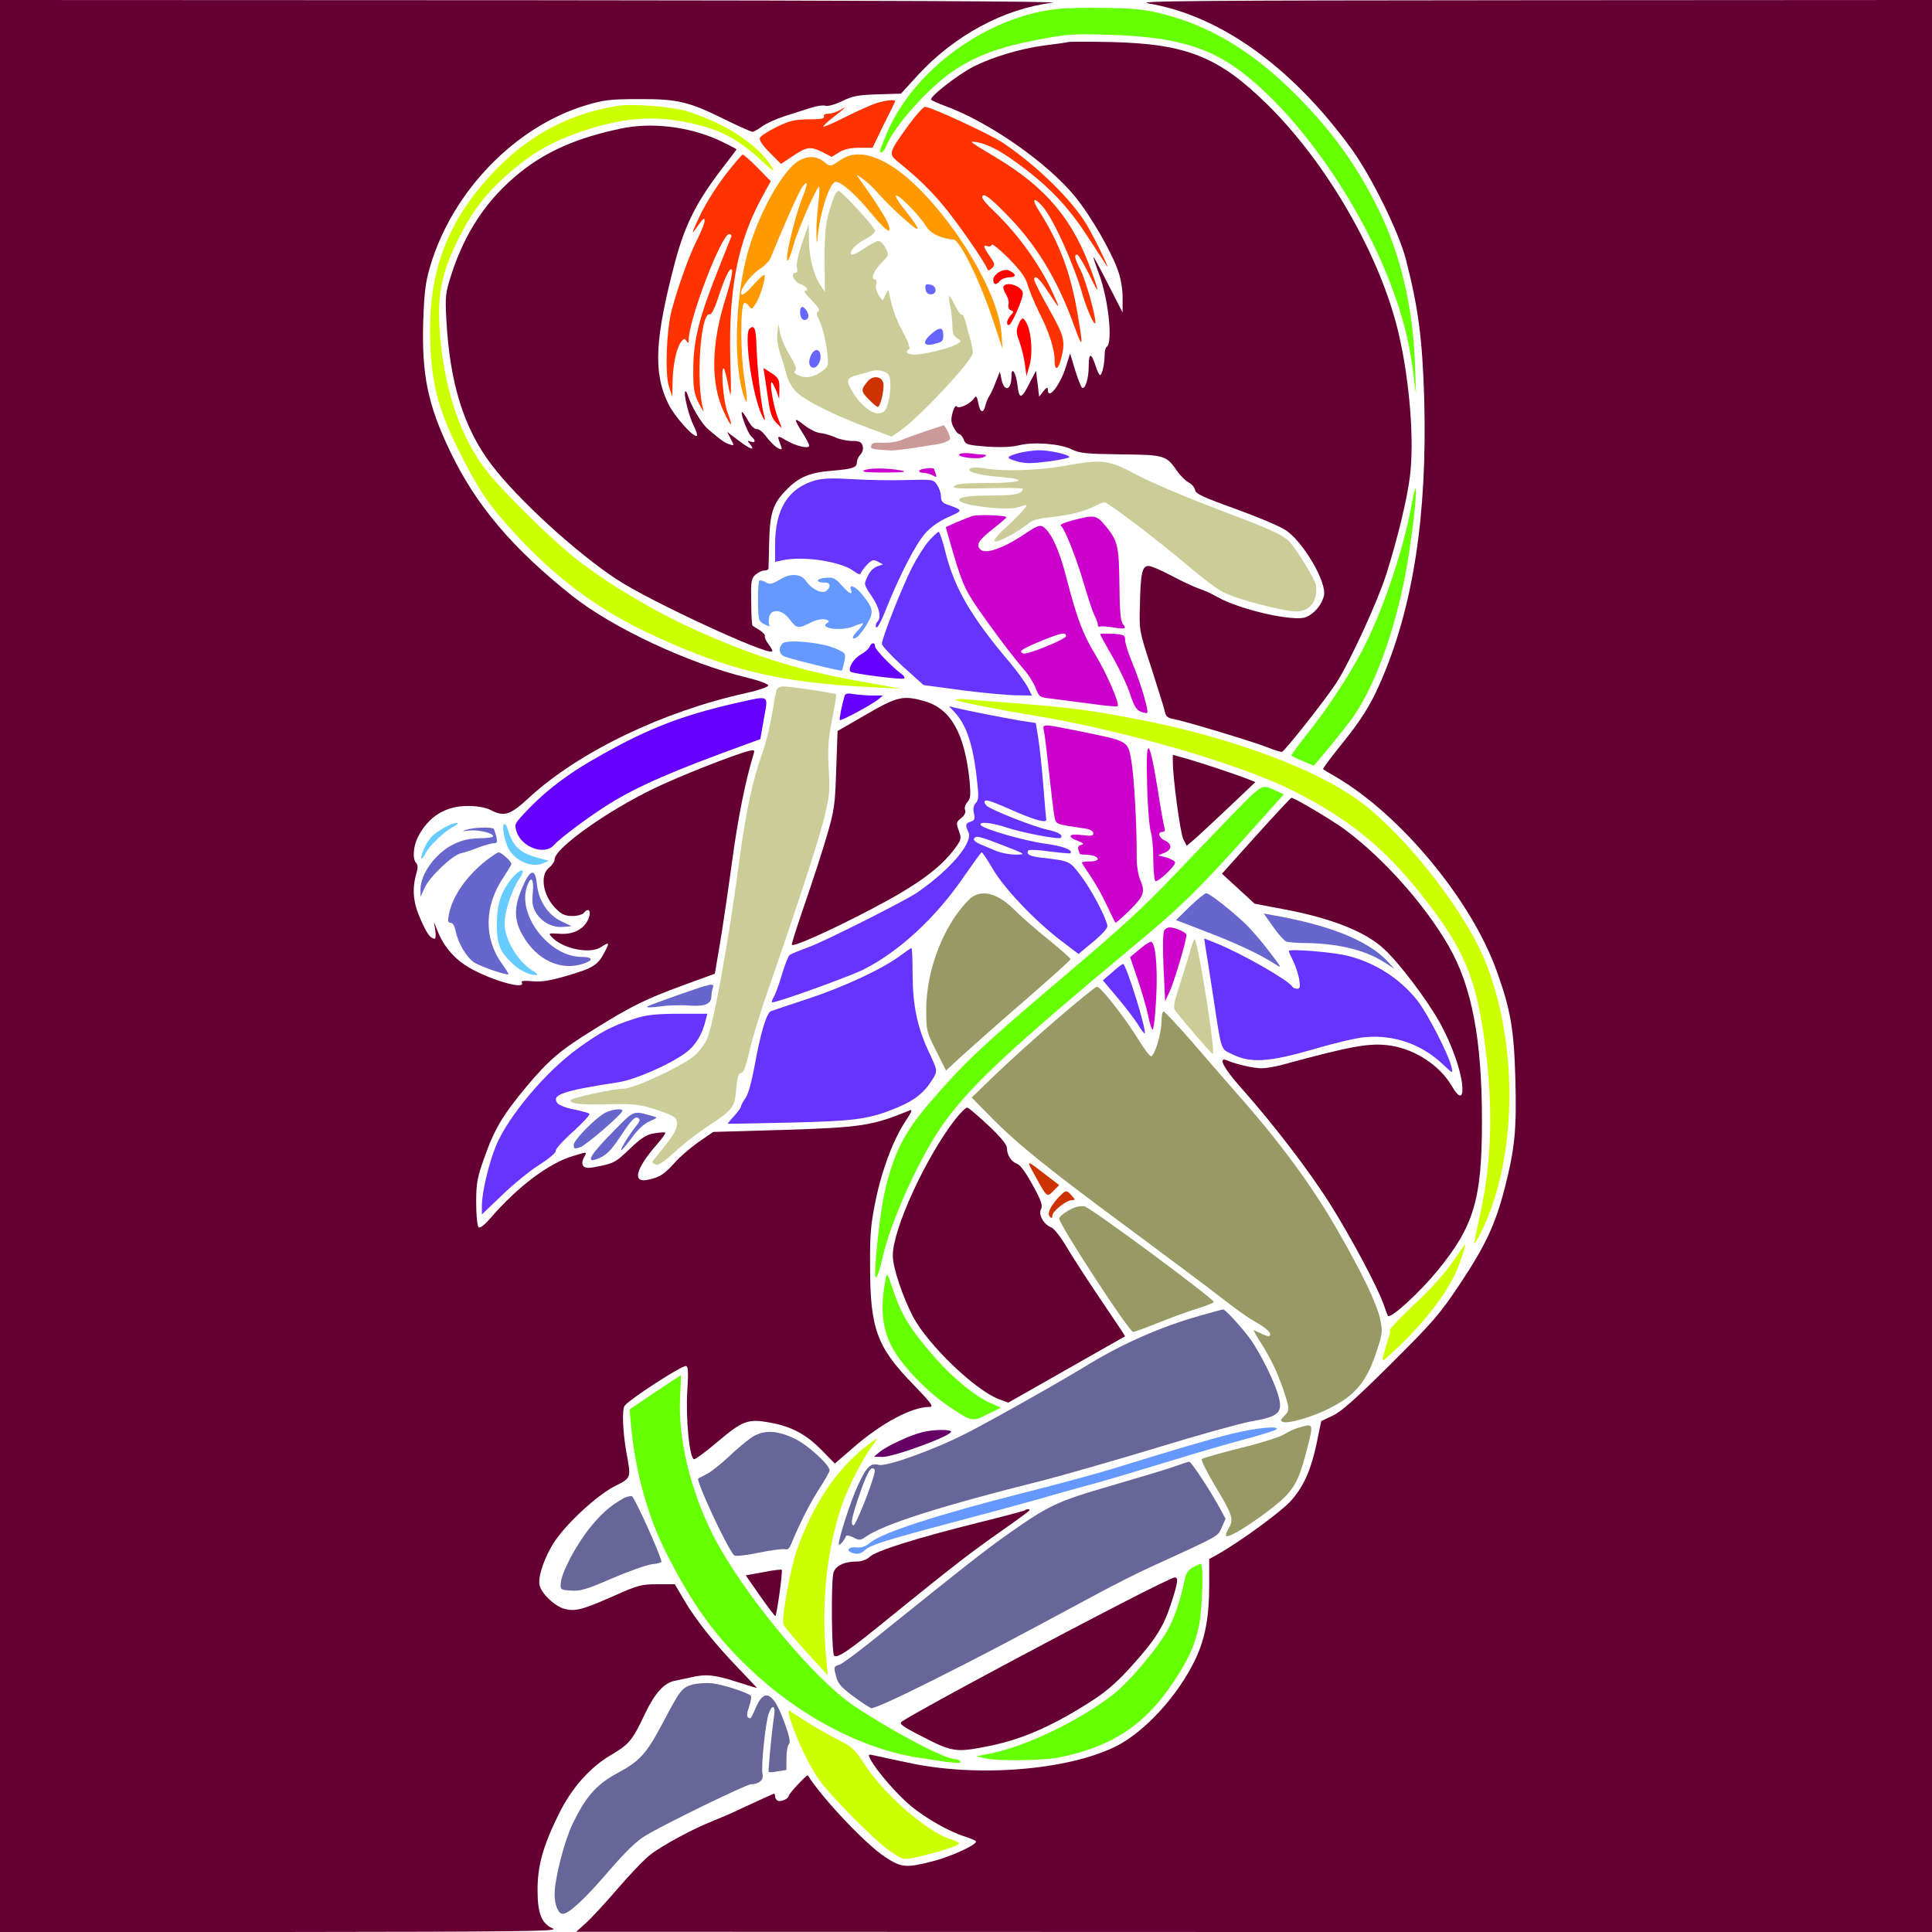<?xml version="1.0" encoding="UTF-8" standalone="no"?>
<svg
   xmlns:dc="http://purl.org/dc/elements/1.1/"
   xmlns:cc="http://creativecommons.org/ns#"
   xmlns:rdf="http://www.w3.org/1999/02/22-rdf-syntax-ns#"
   xmlns:svg="http://www.w3.org/2000/svg"
   xmlns="http://www.w3.org/2000/svg"
   xmlns:sodipodi="http://sodipodi.sourceforge.net/DTD/sodipodi-0.dtd"
   xmlns:inkscape="http://www.inkscape.org/namespaces/inkscape"
   version="1.0"
   width="850pt"
   height="850pt"
   viewBox="0 0 850 850"
   preserveAspectRatio="xMidYMid meet"
   id="svg196"
   sodipodi:docname="24.svg"
   inkscape:version="0.92.2 5c3e80d, 2017-08-06">
  <defs
     id="defs200" />
  <sodipodi:namedview
     pagecolor="#ffffff"
     bordercolor="#666666"
     borderopacity="1"
     objecttolerance="10"
     gridtolerance="10"
     guidetolerance="10"
     inkscape:pageopacity="0"
     inkscape:pageshadow="2"
     inkscape:window-width="1920"
     inkscape:window-height="978"
     id="namedview198"
     showgrid="false"
     inkscape:zoom="0.58897835"
     inkscape:cx="690.3466"
     inkscape:cy="574.87101"
     inkscape:window-x="0"
     inkscape:window-y="1"
     inkscape:window-maximized="1"
     inkscape:current-layer="svg196" />
  <g
     transform="translate(0,850) scale(0.1,-0.1)"
     fill="#000000"
     stroke="none"
     id="g194">
    <path
       d="M0 4250 l0 -4250 1233 0 c1059 1 1228 3 1200 15 -50 22 -68 65 -68 170 0 107 24 193 93 333 57 116 138 207 232 262 78 46 92 62 148 181 43 90 84 135 130 144 15 3 46 10 70 15 67 16 106 12 202 -19 49 -16 90 -28 90 -27 0 1 -37 40 -82 87 -104 108 -187 212 -238 299 l-41 70 -76 0 c-70 0 -86 -4 -187 -49 -144 -64 -176 -72 -223 -59 -42 11 -100 66 -109 103 -9 37 22 126 66 193 56 83 185 202 264 243 75 38 73 34 51 154 -15 87 -19 184 -7 200 20 28 247 175 269 175 11 0 12 -22 7 -109 -8 -123 10 -301 30 -301 7 0 55 36 107 80 107 90 130 99 228 81 93 -17 157 -51 225 -120 l59 -60 81 70 c124 108 257 179 334 179 22 0 13 13 -74 103 -156 161 -186 243 -186 517 -1 141 3 184 25 291 28 136 80 272 134 351 24 36 28 48 16 43 -166 -68 -211 -75 -552 -86 l-313 -9 -67 -46 c-36 -26 -83 -66 -104 -91 -43 -48 -65 -63 -114 -73 -73 -17 -58 46 38 156 22 25 38 48 36 51 -2 2 -24 1 -48 -3 -36 -6 -56 -19 -109 -69 -64 -62 -71 -65 -167 -82 -38 -6 -51 13 -33 46 13 25 16 25 -49 5 -104 -30 -245 -136 -361 -271 -30 -34 -48 -48 -55 -42 -5 6 -10 54 -10 107 0 86 4 109 36 199 44 125 81 187 185 312 100 119 148 160 300 254 162 101 226 132 389 192 l140 51 21 124 c12 69 36 232 54 363 26 196 60 364 96 481 5 16 3 18 -22 12 -67 -17 -308 -112 -419 -166 -209 -101 -435 -263 -435 -311 0 -10 -11 -26 -25 -37 -41 -33 -26 -123 30 -179 26 -26 41 -33 73 -33 23 0 45 6 52 15 22 27 34 1 16 -34 -22 -42 -67 -64 -127 -59 -45 3 -47 2 -32 -14 47 -52 168 -77 217 -45 36 24 39 21 17 -20 -29 -58 -51 -72 -163 -105 -79 -23 -115 -29 -156 -25 -31 3 -50 2 -47 -4 26 -41 -163 17 -252 77 -55 38 -96 90 -119 151 l-15 38 6 -37 c3 -21 2 -38 -2 -38 -19 1 -34 20 -62 84 -33 73 -39 132 -20 200 8 27 8 41 0 49 -17 17 -13 74 8 115 46 90 122 137 221 136 41 0 77 -7 97 -17 61 -32 87 -24 171 54 217 200 587 379 955 460 55 12 97 27 97 33 0 7 -41 22 -91 34 -260 63 -594 220 -771 360 -265 211 -424 399 -538 637 -98 205 -125 336 -118 572 5 133 10 172 32 246 98 326 372 609 681 703 80 24 107 28 235 28 172 1 221 -11 382 -91 59 -29 113 -53 119 -53 5 0 25 11 42 24 18 13 64 34 102 46 39 12 90 29 114 36 24 8 52 12 62 9 11 -4 42 5 74 20 46 23 70 27 157 30 l102 3 73 80 c160 175 380 294 593 320 48 6 -775 10 -2277 11 l-2353 1 0 -4250z"
       id="path4"
       style="fill:#660033" />
    <path
       d="M5052 8485 c317 -53 634 -281 896 -643 87 -121 206 -363 237 -482 55 -213 73 -351 81 -615 14 -513 -49 -921 -194 -1250 -44 -100 -83 -163 -179 -281 -42 -52 -74 -96 -72 -98 2 -2 28 -18 58 -35 284 -167 594 -541 705 -851 62 -170 77 -260 83 -476 6 -225 -2 -305 -47 -482 -41 -159 -85 -253 -197 -421 -88 -132 -116 -165 -303 -351 -154 -153 -219 -211 -256 -228 l-51 -24 -21 -101 c-24 -113 -55 -183 -108 -245 -41 -49 -232 -188 -333 -244 l-31 -17 0 -118 c0 -137 -18 -231 -59 -319 -74 -159 -222 -322 -351 -387 -213 -106 -614 -138 -915 -72 -66 14 -133 28 -149 32 -27 6 -28 5 -16 -18 27 -51 117 -154 178 -205 67 -55 169 -113 237 -134 22 -7 44 -16 48 -20 13 -12 -104 -67 -190 -89 -116 -30 -138 -28 -209 19 -84 55 -273 254 -340 359 -4 5 -84 -81 -84 -90 0 -12 -33 -27 -47 -22 -7 3 -13 11 -13 20 0 8 -3 13 -7 11 -5 -2 -21 -10 -38 -17 -16 -7 -61 -28 -100 -46 -38 -19 -95 -43 -125 -55 -88 -34 -228 -110 -279 -150 -26 -20 -91 -88 -145 -151 -54 -63 -117 -131 -140 -151 l-41 -37 2983 -1 2982 0 0 4250 0 4250 -1762 -1 c-1477 -1 -1751 -3 -1686 -14z"
       id="path6"
       style="fill:#660033" />
    <path
       d="M4640 8459 c-308 -37 -627 -274 -740 -549 -34 -82 -33 -80 -21 -80 5 0 14 14 22 31 35 87 189 258 295 328 98 66 201 104 369 136 129 25 154 27 315 22 262 -8 412 -46 547 -138 258 -178 546 -578 692 -961 52 -138 80 -245 97 -377 l14 -106 -5 135 c-8 244 -62 476 -155 668 -102 211 -222 374 -402 548 -171 164 -349 270 -543 320 -82 22 -127 27 -255 29 -85 2 -189 0 -230 -6z"
       id="path8"
       style="fill:#66ff00" />
    <path
       d="M4700 8315 c-8 -2 -55 -9 -105 -15 -105 -14 -226 -50 -310 -92 -71 -36 -200 -137 -188 -147 4 -4 31 -16 58 -26 194 -70 452 -250 575 -400 68 -83 161 -244 190 -329 12 -35 20 -84 19 -120 l0 -61 -64 125 c-35 69 -64 122 -64 119 -1 -4 10 -36 23 -71 43 -113 63 -306 35 -324 -5 -3 -9 -18 -9 -33 0 -40 -11 -91 -20 -91 -4 0 -13 18 -20 41 -19 58 -30 58 -30 0 0 -55 -15 -105 -29 -97 -5 3 -19 39 -31 78 l-22 73 -18 -57 c-25 -82 -80 -152 -80 -102 0 12 -5 11 -19 -7 l-19 -24 -7 57 -7 57 -25 -48 c-38 -77 -49 -81 -56 -19 -7 59 -27 90 -27 43 0 -63 -32 -72 -44 -13 l-7 33 -19 -48 c-10 -27 -23 -54 -28 -60 -5 -7 -12 -24 -16 -39 -9 -39 -24 -35 -32 9 -6 31 -9 34 -19 20 -19 -26 -68 -48 -76 -35 -4 6 -12 -5 -18 -27 -8 -30 -7 -44 5 -66 8 -16 19 -29 25 -29 5 0 14 -11 19 -24 8 -22 16 -24 102 -31 62 -4 109 -2 141 6 65 16 182 7 232 -18 35 -17 62 -20 215 -22 195 -2 201 -4 250 -75 14 -20 37 -42 50 -49 14 -7 26 -22 28 -33 2 -16 35 -32 178 -83 96 -35 194 -76 218 -92 77 -48 184 -230 171 -289 -9 -40 -42 -80 -79 -95 -52 -22 -294 33 -391 89 -22 13 -57 29 -79 36 -21 7 -75 32 -120 56 -44 24 -91 44 -103 44 -28 0 -35 -31 -38 -175 -3 -109 -3 -111 51 -275 29 -91 56 -177 59 -191 4 -21 12 -28 41 -33 52 -10 350 -100 413 -125 29 -12 57 -20 61 -19 14 5 193 232 239 303 59 91 181 356 220 478 49 155 91 327 104 430 20 159 -1 422 -50 632 -80 340 -314 747 -579 1007 -213 209 -355 265 -684 273 -96 2 -182 2 -190 0z"
       id="path10"
       style="fill:#660033" />
    <path
       d="M3855 8046 c-22 -7 -82 -34 -134 -60 -51 -26 -95 -45 -98 -43 -2 3 15 19 39 38 55 42 70 57 36 36 -15 -9 -39 -17 -52 -17 -16 0 -24 -5 -21 -12 4 -10 -14 -13 -68 -13 -63 -1 -84 -6 -141 -34 -37 -18 -70 -40 -73 -48 -4 -9 12 -33 44 -65 l49 -49 53 35 c61 41 77 43 131 16 l39 -20 33 20 c23 14 51 20 90 20 l57 0 47 98 c27 53 50 100 52 105 6 11 -38 7 -83 -7z"
       id="path12"
       style="fill:#ff3300" />
    <path
       d="M2715 8034 c-238 -39 -432 -153 -597 -351 -167 -199 -236 -412 -225 -693 7 -186 36 -293 128 -477 83 -166 126 -230 233 -348 182 -200 366 -339 588 -445 353 -168 588 -225 1008 -244 l115 -6 -195 35 c-264 47 -481 117 -744 239 -184 86 -390 212 -517 318 -99 81 -295 275 -360 356 -126 156 -201 383 -216 652 -7 145 14 241 87 385 62 124 126 204 233 295 94 80 181 129 304 171 181 61 313 72 469 40 141 -29 220 -71 334 -176 43 -40 51 -44 36 -20 -60 98 -204 192 -371 245 -70 21 -242 35 -310 24z"
       id="path14"
       style="fill:#ccff00" />
    <path
       d="M3997 7949 c-85 -117 -88 -126 -52 -156 96 -78 142 -123 204 -196 62 -74 182 -247 194 -279 4 -10 8 -10 21 2 15 14 14 19 -9 52 -29 42 -31 52 -11 45 8 -3 17 -1 19 6 2 7 36 -21 75 -60 52 -53 74 -84 83 -115 6 -23 29 -78 51 -123 44 -86 68 -161 68 -212 0 -47 16 -41 29 11 19 75 14 96 -54 217 -36 64 -65 121 -65 128 0 26 23 7 60 -51 53 -81 57 -84 27 -18 -55 126 -156 268 -260 367 -48 46 -62 65 -53 72 9 8 36 -13 95 -73 136 -135 231 -290 306 -497 40 -110 42 -102 15 55 -30 177 -79 306 -166 444 -36 55 -29 70 11 26 46 -49 140 -256 179 -394 19 -65 54 -142 55 -119 2 30 -42 185 -65 231 -26 50 -29 68 -15 68 5 0 27 -37 50 -82 47 -97 51 -96 15 4 -83 232 -200 372 -422 505 -123 74 -123 74 -82 67 54 -10 117 -46 215 -121 117 -91 193 -174 274 -300 36 -55 72 -109 78 -120 24 -36 -46 110 -84 175 -64 109 -215 258 -368 362 -54 37 -320 160 -345 160 -8 0 -41 -37 -73 -81z"
       id="path16"
       style="fill:#ff3300" />
    <path
       d="M2730 7934 c-191 -40 -326 -100 -441 -192 -146 -117 -243 -263 -304 -452 -25 -79 -27 -93 -21 -200 15 -276 77 -475 198 -634 115 -152 373 -388 553 -506 148 -97 663 -335 682 -316 3 3 -4 17 -16 32 -11 14 -18 30 -16 35 3 4 -7 16 -22 26 -15 9 -30 18 -32 20 -3 2 -6 49 -6 104 -2 90 0 103 18 120 12 10 29 19 39 19 10 0 18 3 19 8 0 4 2 57 3 117 3 126 16 169 74 228 56 58 103 78 202 86 94 8 110 14 110 38 0 9 7 24 16 34 10 11 13 25 9 38 -5 17 -15 21 -46 21 -22 0 -56 7 -77 17 -20 9 -50 17 -65 18 -16 2 -46 17 -68 34 -47 38 -49 31 -9 -32 17 -26 30 -52 30 -58 0 -15 -57 -2 -98 22 -42 24 -43 24 -32 -7 14 -35 13 -36 -10 -24 -11 6 -33 28 -48 48 -15 21 -34 36 -42 34 -10 -1 -25 13 -39 38 -13 23 -25 40 -27 37 -7 -7 27 -95 42 -108 20 -16 18 -30 -3 -22 -16 6 -16 5 -4 -10 26 -32 5 -26 -47 13 l-53 40 16 -31 c16 -30 16 -31 -5 -24 -22 7 -34 15 -95 67 -29 25 -75 102 -90 152 -3 10 -8 17 -10 14 -9 -9 16 -111 37 -151 11 -22 17 -41 14 -44 -12 -12 -99 85 -126 141 -67 137 -59 285 30 624 46 171 98 271 221 429 27 35 49 64 49 66 0 2 -35 20 -77 40 -135 61 -298 80 -433 51z"
       id="path18"
       style="fill:#660033" />
    <path
       d="M3201 7743 c-60 -77 -110 -160 -143 -238 -12 -27 -13 -33 -3 -20 42 59 44 61 45 42 0 -10 -16 -48 -35 -86 -35 -70 -81 -199 -110 -306 -23 -89 -30 -279 -12 -335 l15 -45 1 62 c1 76 17 151 37 178 13 17 16 18 24 5 8 -12 10 -11 10 6 1 89 144 464 178 464 8 0 12 -6 9 -12 -3 -7 -24 -60 -47 -118 -95 -237 -120 -334 -120 -473 0 -78 4 -100 25 -142 14 -27 23 -41 20 -30 -35 117 -13 436 28 422 7 -2 21 26 33 62 32 99 54 145 64 135 5 -5 -5 -55 -25 -118 -67 -208 -70 -384 -9 -511 32 -69 41 -67 14 3 -18 47 -30 205 -15 190 3 -3 12 -36 19 -74 13 -66 14 -60 9 116 -8 304 32 513 137 708 l41 75 -58 59 c-31 32 -61 58 -65 58 -4 0 -34 -35 -67 -77z"
       id="path20"
       style="fill:#ff3300" />
    <path
       d="M3696 7795 c-44 -30 -42 -30 -73 -5 -35 27 -79 25 -120 -5 -65 -50 -151 -202 -201 -355 -66 -199 -80 -516 -31 -668 19 -58 20 -28 3 79 -16 103 -17 309 -1 325 4 4 13 -1 21 -11 13 -18 14 -17 31 9 20 30 46 118 38 126 -3 3 -25 -17 -49 -44 -24 -28 -47 -46 -51 -42 -14 13 33 80 76 110 24 15 46 38 51 50 59 146 126 296 141 315 24 31 24 14 -1 -49 -37 -93 -83 -297 -63 -275 5 6 17 38 26 73 17 61 104 258 111 251 3 -2 0 -38 -4 -79 -5 -41 -9 -100 -8 -130 1 -44 2 -47 5 -15 10 110 54 245 80 245 25 0 88 -56 158 -141 36 -44 70 -77 75 -74 16 10 -24 81 -130 229 -14 20 -14 20 17 -2 18 -12 47 -40 66 -62 49 -57 167 -164 174 -157 3 4 -20 38 -51 77 -32 39 -51 70 -43 70 17 0 105 -92 132 -136 17 -31 68 -55 120 -58 28 -2 113 -175 171 -346 l45 -135 -5 68 c-17 224 -310 653 -518 756 -79 40 -140 42 -192 6z"
       id="path22"
       style="fill:#ff9900" />
    <path
       d="M3670 7635 c-36 -94 -43 -144 -42 -279 l1 -140 -20 30 c-30 45 -49 121 -50 198 l-1 71 -29 -84 c-17 -50 -26 -94 -23 -107 4 -15 2 -24 -5 -24 -25 0 -10 -38 19 -49 28 -9 42 -31 20 -31 -5 0 9 -19 31 -41 29 -29 38 -44 29 -49 -9 -6 -9 -14 3 -36 17 -34 35 -113 39 -169 3 -35 -1 -42 -31 -62 -37 -25 -71 -29 -103 -12 -14 8 -17 13 -9 18 8 5 1 25 -24 67 -20 32 -39 77 -43 99 l-7 40 -5 -40 c-3 -25 2 -59 12 -90 10 -27 22 -70 29 -95 7 -28 24 -56 46 -78 40 -37 172 -103 317 -156 l99 -37 36 25 c84 57 321 311 321 344 0 9 -4 33 -9 52 -6 19 -15 54 -21 78 -6 23 -14 40 -19 38 -4 -3 -17 16 -30 41 -26 54 -33 53 -21 -2 5 -22 10 -60 10 -85 0 -35 5 -48 21 -58 21 -14 21 -14 -7 -29 -36 -18 -139 -43 -181 -43 -32 0 -43 12 -23 25 5 3 -5 33 -24 68 -32 59 -46 96 -61 162 l-7 30 -13 -24 -12 -24 -18 26 c-10 16 -14 34 -10 47 4 11 2 20 -4 20 -22 0 -10 35 25 71 35 36 36 37 20 68 -9 17 -23 31 -30 31 -8 0 -37 -15 -65 -34 -29 -20 -53 -30 -57 -25 -8 14 24 48 69 70 20 11 37 26 37 33 0 16 -147 176 -161 176 -5 0 -14 -11 -19 -25z m241 -787 c12 -23 7 -95 -10 -140 -20 -54 -93 -23 -147 63 -34 54 -31 66 19 79 23 6 47 13 52 15 33 12 75 4 86 -17z"
       id="path24"
       style="fill:#cccc99" />
    <path
       d="M3818 6823 c-31 -37 -31 -44 3 -79 18 -19 36 -34 41 -34 12 0 30 80 24 106 -8 29 -46 33 -68 7z"
       id="path26"
       style="fill:#cc3300" />
    <path
       d="M4397 7304 c-15 -9 -27 -23 -27 -34 0 -24 13 -26 30 -5 7 8 26 15 42 15 30 0 30 13 0 29 -11 6 -26 4 -45 -5z"
       id="path28"
       style="fill:#ff0000" />
    <path
       d="M4072 7228 c2 -15 10 -23 23 -23 30 0 27 39 -3 43 -20 3 -23 0 -20 -20z"
       id="path30"
       style="fill:#6666ff" />
    <path
       d="M4415 7240 c-3 -5 2 -21 11 -35 9 -14 14 -34 11 -44 -3 -12 1 -22 10 -26 14 -5 14 -8 -1 -23 -17 -20 -21 -42 -7 -42 11 0 61 112 61 139 0 30 -70 56 -85 31z"
       id="path32"
       style="fill:#ff0000" />
    <path
       d="M3520 7126 c0 -28 17 -43 32 -28 7 7 6 17 -1 31 -16 28 -31 27 -31 -3z"
       id="path34"
       style="fill:#6666ff" />
    <path
       d="M4480 7070 c-10 -24 -9 -37 5 -73 9 -25 20 -69 24 -98 l7 -54 13 45 c15 50 10 140 -10 183 -16 35 -24 34 -39 -3z"
       id="path36"
       style="fill:#ff0000" />
    <path
       d="M3297 7053 c-21 -21 3 -225 39 -338 18 -56 39 -87 24 -36 -12 43 -29 205 -32 304 -2 72 -10 91 -31 70z"
       id="path38"
       style="fill:#ff0000" />
    <path
       d="M4101 7034 c-42 -35 -42 -58 2 -49 44 10 47 13 47 40 0 35 -15 38 -49 9z"
       id="path40"
       style="fill:#6666ff" />
    <path
       d="M3570 6941 c-13 -25 -13 -48 0 -56 18 -11 40 15 40 46 0 34 -24 39 -40 10z"
       id="path42"
       style="fill:#6666ff" />
    <path
       d="M3364 6848 c3 -18 10 -67 16 -108 8 -57 17 -81 35 -100 l25 -24 -19 49 c-20 54 -38 165 -24 152 4 -5 13 -23 20 -40 l11 -32 1 40 c1 46 -3 54 -42 78 l-28 18 5 -33z"
       id="path44"
       style="fill:#ff0000" />
    <path
       d="M3112 6785 c0 -22 6 -56 13 -75 17 -45 17 -21 0 55 -12 55 -13 57 -13 20z"
       id="path46"
       style="fill:none" />
    <path
       d="M4070 6602 c-41 -14 -89 -31 -107 -39 -17 -7 -53 -12 -79 -11 -37 2 -49 -1 -51 -12 -4 -16 2 -17 90 -22 12 0 56 5 97 11 41 7 84 14 95 15 35 5 65 17 65 26 0 15 -23 60 -29 59 -3 -1 -40 -13 -81 -27z"
       id="path48"
       style="fill:#cc9999" />
    <path
       d="M4483 6507 c-59 -17 -60 -22 -8 -37 36 -10 63 -10 140 0 52 7 93 16 90 20 -8 12 -91 30 -137 29 -24 -1 -62 -6 -85 -12z"
       id="path50"
       style="fill:#6633ff" />
    <path
       d="M4222 6502 c-20 -13 84 -25 106 -13 15 9 15 10 -3 11 -11 0 -36 3 -55 5 -19 3 -41 2 -48 -3z"
       id="path52"
       style="fill:#cc00cc" />
    <path
       d="M4370 6469 c0 -5 5 -7 10 -4 6 3 10 8 10 11 0 2 -4 4 -10 4 -5 0 -10 -5 -10 -11z"
       id="path54"
       style="fill:none" />
    <path
       d="M4675 6449 c-107 -19 -271 -24 -345 -9 -25 4 -52 4 -60 0 -24 -14 33 -31 128 -38 131 -11 99 -27 -53 -27 -97 0 -137 -4 -147 -13 -11 -11 14 -13 145 -10 86 2 157 1 157 -2 0 -22 -33 -30 -129 -30 -107 0 -151 -6 -151 -20 0 -23 211 -49 261 -31 18 6 34 10 35 8 5 -4 -49 -61 -104 -110 -23 -21 -40 -43 -36 -48 6 -11 101 39 146 76 18 16 46 24 95 29 86 9 148 24 195 47 21 11 42 19 47 19 16 0 246 -175 366 -278 61 -52 132 -106 160 -119 58 -30 262 -83 318 -83 60 0 95 46 87 114 -3 26 -96 177 -123 199 -39 31 -77 48 -316 139 -130 49 -286 115 -348 148 -130 69 -150 71 -328 39z"
       id="path56"
       style="fill:#cccc99" />
    <path
       d="M3800 6430 c-10 -7 21 -9 95 -9 88 1 101 3 65 10 -63 11 -142 10 -160 -1z"
       id="path58"
       style="fill:#cc00cc" />
    <path
       d="M4045 6430 c-3 -5 3 -10 15 -10 12 0 31 -5 42 -11 18 -10 20 -9 15 6 -4 9 -7 19 -7 21 0 9 -59 3 -65 -6z"
       id="path60"
       style="fill:#cc00cc" />
    <path
       d="M3588 6387 c-120 -34 -178 -126 -178 -285 l0 -74 33 7 c89 20 255 -5 311 -46 23 -17 31 -19 34 -9 3 8 16 24 28 37 21 21 27 22 46 12 l23 -12 -26 -9 c-15 -5 -33 -23 -42 -44 -17 -35 -17 -35 18 -87 35 -52 44 -94 24 -114 -6 -6 -8 -17 -4 -23 4 -7 23 27 44 82 59 147 129 283 171 331 25 28 61 54 102 72 67 30 67 29 -4 55 -21 7 -28 16 -28 35 0 14 -7 37 -17 51 -16 25 -17 25 -137 22 -67 -2 -173 0 -236 4 -83 5 -128 4 -162 -5z"
       id="path62"
       style="fill:#6633ff" />
    <path
       d="M6210 6278 c-35 -197 -128 -472 -219 -644 -59 -112 -158 -262 -247 -372 -36 -46 -65 -85 -62 -87 2 -2 25 -13 51 -24 l47 -20 74 88 c40 49 87 108 103 132 105 153 200 433 242 715 22 142 36 284 29 284 -3 0 -11 -33 -18 -72z"
       id="path64"
       style="fill:#66ff00" />
    <path
       d="M4280 6230 c-14 -4 -46 -17 -72 -28 l-47 -21 15 -53 c54 -189 65 -215 126 -305 68 -98 153 -211 205 -271 18 -20 40 -56 49 -78 16 -41 17 -42 72 -48 32 -4 108 -14 170 -22 62 -9 116 -14 119 -11 10 11 -47 142 -98 227 -56 92 -81 160 -129 345 -30 117 -67 197 -102 218 -13 9 -31 1 -88 -38 -88 -58 -165 -84 -186 -63 -22 21 -9 41 57 93 33 26 59 48 57 50 -9 8 -127 12 -148 5z m410 -529 c0 -13 -171 -83 -188 -76 -24 9 -5 21 88 59 80 32 100 36 100 17z"
       id="path66"
       style="fill:#cc00cc" />
    <path
       d="M4720 6211 c-35 -9 -60 -20 -53 -24 17 -11 68 -140 103 -259 17 -59 37 -119 45 -135 8 -15 15 -34 15 -41 0 -7 3 -11 8 -9 4 3 30 1 57 -3 57 -9 63 -7 45 15 -10 12 -14 60 -15 173 -2 172 -7 192 -61 258 -41 49 -47 50 -144 25z"
       id="path68"
       style="fill:#cc00cc" />
    <path
       d="M4089 6123 c-19 -21 -53 -74 -76 -119 -42 -81 -133 -311 -133 -337 0 -8 41 -52 91 -98 l92 -83 171 -23 c94 -12 201 -22 239 -22 l67 -1 -19 38 c-11 20 -46 69 -78 107 -170 200 -244 328 -283 484 -12 50 -26 91 -30 91 -4 0 -23 -17 -41 -37z"
       id="path70"
       style="fill:#6633ff" />
    <path
       d="M3440 5955 c-47 -27 -53 -28 -72 -16 -10 6 -22 9 -27 7 -4 -3 -7 -44 -6 -92 1 -84 2 -87 29 -101 17 -9 25 -10 21 -3 -4 6 -4 22 -1 36 10 38 57 33 90 -11 31 -41 38 -42 91 -15 25 13 49 18 64 15 19 -5 22 -8 11 -15 -40 -25 61 -38 114 -16 22 9 41 15 43 13 2 -2 -9 -16 -23 -31 -15 -14 -24 -29 -21 -33 10 -9 34 15 63 64 29 51 27 66 -24 129 -27 34 -59 47 -48 19 9 -26 -9 -17 -42 21 -27 30 -37 35 -69 32 -21 -2 -37 -7 -35 -13 2 -5 14 -9 28 -8 27 2 32 -18 10 -36 -19 -16 -66 7 -90 43 -19 30 -65 35 -106 11z"
       id="path72"
       style="fill:#6699ff" />
    <path
       d="M3407 5760 c-5 -21 8 -26 32 -11 7 5 10 14 7 20 -11 18 -33 13 -39 -9z"
       id="path74"
       style="fill:none" />
    <path
       d="M4840 5710 c0 -3 25 -48 55 -100 30 -52 65 -126 77 -164 17 -52 28 -70 47 -77 13 -5 26 -8 28 -5 8 7 -28 130 -63 214 -19 45 -34 93 -34 106 0 22 -5 24 -55 28 -30 1 -55 1 -55 -2z"
       id="path76"
       style="fill:#cc00cc" />
    <path
       d="M3443 5669 c-20 -20 -15 -49 10 -58 46 -16 246 -65 251 -61 2 3 7 21 11 41 7 35 6 36 -42 57 -61 26 -212 40 -230 21z"
       id="path78"
       style="fill:#6699ff" />
    <path
       d="M3826 5655 c-3 -9 -21 -25 -41 -36 -31 -18 -56 -62 -43 -74 9 -9 229 -37 236 -30 4 3 -1 13 -12 20 -43 32 -116 107 -116 121 0 19 -16 18 -24 -1z"
       id="path80"
       style="fill:#6600ff" />
    <path
       d="M3416 5463 c-3 -10 -12 -61 -21 -113 -9 -52 -27 -126 -41 -163 -43 -120 -72 -257 -99 -457 -49 -371 -116 -740 -146 -805 -11 -23 -37 -56 -58 -73 -60 -48 -264 -142 -308 -142 -46 0 -233 -41 -233 -51 0 -15 41 -20 166 -17 113 2 139 -1 208 -23 43 -13 84 -31 89 -40 16 -26 0 -63 -53 -127 -27 -33 -50 -62 -50 -65 0 -3 7 -8 16 -11 11 -4 37 14 82 55 36 34 102 85 146 114 103 67 117 83 123 142 6 73 12 93 26 93 8 0 21 36 35 98 12 53 47 169 78 257 125 359 216 637 246 750 28 112 30 128 24 232 -5 94 -2 131 15 218 12 58 20 108 17 110 -5 6 -201 35 -235 35 -12 0 -24 -8 -27 -17z"
       id="path82"
       style="fill:#cccc99" />
    <path
       d="M3716 5439 c-11 -37 -25 -104 -21 -107 5 -5 134 64 165 88 l25 20 -45 0 c-25 0 -62 3 -82 6 -27 5 -39 3 -42 -7z"
       id="path84"
       style="fill:#6600ff" />
    <path
       d="M3230 5405 c-229 -53 -373 -108 -578 -223 -140 -77 -236 -148 -324 -238 -66 -69 -66 -69 -55 -104 23 -68 122 -104 163 -59 28 32 159 129 244 182 130 80 274 143 610 265 l55 20 16 91 c19 108 30 102 -131 66z"
       id="path86"
       style="fill:#6600ff" />
    <path
       d="M3810 5356 l-125 -72 -6 -170 c-5 -156 -8 -178 -42 -294 -20 -69 -64 -203 -97 -299 -33 -96 -59 -176 -56 -178 9 -9 174 65 351 158 199 104 302 179 366 266 29 40 30 44 17 79 -12 34 -11 37 11 55 15 12 21 25 17 35 -4 10 1 25 10 35 14 15 15 31 10 91 -21 208 -81 318 -195 352 -96 28 -122 23 -261 -58z"
       id="path88"
       style="fill:#660033" />
    <path
       d="M4207 5420 c7 -7 193 -44 353 -70 391 -65 901 -213 1133 -331 237 -120 390 -243 551 -443 196 -246 250 -371 290 -676 35 -269 29 -503 -18 -723 -13 -61 -27 -125 -30 -142 -3 -16 12 6 33 50 154 313 163 806 21 1172 -85 221 -345 557 -550 712 -194 146 -567 285 -977 365 -219 42 -286 51 -533 71 -107 8 -215 17 -238 19 -24 2 -40 0 -35 -4z"
       id="path90"
       style="fill:#ccff00" />
    <path
       d="M4202 5364 c47 -51 75 -130 92 -259 13 -108 13 -121 0 -137 -11 -11 -14 -26 -9 -46 5 -25 3 -31 -14 -37 -24 -7 -25 -15 -10 -47 20 -46 -80 -164 -226 -265 -53 -36 -397 -210 -475 -239 -41 -15 -80 -31 -86 -36 -6 -4 -21 -43 -34 -86 -12 -42 -29 -87 -36 -99 -8 -13 -10 -23 -6 -23 24 0 340 114 400 144 159 80 321 230 446 414 39 56 72 102 75 102 4 0 26 -34 50 -75 51 -86 186 -228 301 -315 l75 -57 65 54 c41 34 64 60 62 71 -7 38 -72 161 -116 218 -49 66 -49 66 -169 80 -56 6 -74 15 -63 32 3 5 45 3 93 -4 48 -6 90 -10 92 -8 15 14 -35 32 -109 42 -87 11 -275 65 -285 82 -10 17 49 11 111 -10 64 -22 233 -55 241 -46 12 11 -10 25 -56 35 -62 13 -251 88 -270 106 -8 8 -12 17 -8 21 7 7 31 -1 142 -50 84 -36 131 -48 128 -31 -1 6 -7 73 -13 150 -6 77 -16 170 -22 207 l-11 67 -71 11 c-71 12 -229 43 -283 56 l-28 7 27 -29z m213 -584 c100 -39 100 -39 54 -40 -26 0 -63 7 -83 15 -20 8 -52 22 -72 30 -19 8 -33 19 -29 25 9 15 21 12 130 -30z"
       id="path92"
       style="fill:#6633ff" />
    <path
       d="M4593 5283 c4 -16 13 -95 22 -178 9 -82 19 -168 23 -190 8 -44 -3 -39 140 -61 19 -3 32 -11 32 -20 0 -12 -9 -13 -50 -8 -58 8 -68 -7 -17 -26 25 -10 28 -14 14 -17 -12 -3 -16 -10 -13 -20 3 -8 6 -17 6 -19 0 -2 11 -4 24 -4 13 0 31 -3 40 -6 28 -11 17 -24 -19 -24 -19 0 -35 -2 -35 -5 0 -3 18 -31 40 -63 22 -33 54 -90 71 -128 18 -38 34 -71 36 -73 2 -3 30 22 63 54 64 64 70 80 45 138 -8 20 -15 64 -14 99 1 130 -11 346 -23 418 -16 91 -11 88 -214 130 -184 37 -178 37 -171 3z"
       id="path94"
       style="fill:#cc00cc" />
    <path
       d="M5047 5043 c2 -92 10 -184 16 -203 6 -19 11 -74 11 -122 1 -47 4 -90 9 -94 8 -9 87 64 87 81 0 6 -17 16 -37 22 l-38 10 28 11 c34 14 35 39 2 54 -27 12 -34 38 -10 38 8 0 12 6 9 15 -3 8 -18 89 -32 181 -37 227 -52 229 -45 7z"
       id="path96"
       style="fill:#cc00cc" />
    <path
       d="M5160 5149 c0 -74 33 -315 46 -341 l15 -29 32 27 c17 14 85 78 151 140 l119 113 -29 12 c-59 23 -201 70 -266 89 l-68 19 0 -30z"
       id="path98"
       style="fill:#660033" />
    <path
       d="M5508 5003 c-23 -21 -133 -135 -246 -253 -239 -252 -285 -295 -657 -610 -284 -242 -371 -324 -509 -485 -117 -134 -164 -227 -204 -400 -17 -72 -42 -289 -42 -363 0 -32 17 4 30 63 37 172 172 469 282 617 121 163 292 322 828 768 208 173 279 242 502 491 l156 174 -36 17 c-51 24 -56 23 -104 -19z"
       id="path100"
       style="fill:#66ff00" />
    <path
       d="M5526 4823 l-150 -167 72 -66 72 -66 121 -23 c213 -39 367 -100 448 -176 70 -65 189 -223 246 -325 52 -95 90 -201 98 -272 6 -62 -12 -64 -47 -4 -51 87 -158 158 -264 175 -92 15 -174 0 -482 -84 -30 -8 -70 -15 -90 -15 -34 0 -114 18 -152 35 -42 17 -14 -36 66 -125 150 -170 299 -366 391 -512 95 -153 201 -352 231 -433 9 -27 19 -52 20 -54 12 -15 139 102 218 198 161 197 196 314 196 658 0 359 -44 592 -146 770 -104 181 -283 383 -454 511 -56 42 -225 142 -238 142 -4 -1 -74 -76 -156 -167z"
       id="path102"
       style="fill:#660033" />
    <path
       d="M2108 4905 c23 -7 49 -19 57 -25 11 -9 15 -9 15 -1 0 15 -61 41 -92 40 -15 0 -8 -5 20 -14z"
       id="path104"
       style="fill:none" />
    <path
       d="M1970 4867 c-58 -30 -80 -51 -101 -93 -23 -49 -20 -73 4 -27 19 35 82 95 122 116 17 9 23 16 15 17 -8 0 -26 -6 -40 -13z"
       id="path106"
       style="fill:#66ccff" />
    <path
       d="M2217 4874 c-9 -10 2 -71 19 -106 28 -54 101 -87 151 -67 l28 12 -45 12 c-81 21 -113 51 -135 123 -5 19 -13 30 -18 26z"
       id="path108"
       style="fill:#66ccff" />
    <path
       d="M2050 4849 c-20 -7 -17 -7 13 -3 39 5 107 -11 107 -25 0 -5 -28 -9 -61 -9 -45 -1 -76 -8 -115 -27 -77 -38 -144 -130 -144 -197 l0 -33 19 40 c21 48 122 143 159 151 15 3 49 14 76 25 27 10 57 19 68 19 15 0 17 5 12 28 -4 15 -9 30 -11 35 -6 10 -92 7 -123 -4z"
       id="path110"
       style="fill:#6666cc" />
    <path
       d="M2140 4715 c-88 -69 -150 -159 -165 -238 -6 -29 -4 -37 8 -37 9 0 17 -14 22 -37 9 -50 48 -116 82 -138 26 -17 144 -58 150 -51 2 1 -11 22 -28 45 -81 112 -79 255 6 381 19 29 35 55 35 59 0 11 -44 51 -56 51 -5 0 -29 -16 -54 -35z"
       id="path112"
       style="fill:#6666cc" />
    <path
       d="M2045 4678 l-40 -43 43 40 c39 36 47 45 39 45 -2 0 -21 -19 -42 -42z"
       id="path114"
       style="fill:none" />
    <path
       d="M2254 4638 c-49 -59 -68 -115 -68 -203 0 -89 12 -120 66 -172 33 -32 75 -53 106 -53 11 0 6 7 -14 19 -65 39 -124 139 -124 207 0 55 31 147 66 200 31 45 6 46 -32 2z"
       id="path116"
       style="fill:#66ccff" />
    <path
       d="M2298 4595 c-38 -86 -37 -144 2 -211 62 -109 169 -158 269 -123 44 15 39 29 -11 29 -144 1 -286 189 -238 314 17 46 30 29 24 -31 -4 -47 -1 -64 15 -90 26 -41 72 -65 119 -61 l37 3 -48 23 c-58 29 -98 91 -105 163 -7 71 -30 66 -64 -16z"
       id="path118"
       style="fill:#6666cc" />
    <path
       d="M4262 4541 c-110 -111 -186 -305 -187 -482 0 -94 1 -98 44 -183 l43 -86 77 71 c42 38 165 147 274 241 108 94 197 174 197 178 0 4 -44 43 -97 86 -54 43 -121 102 -150 131 -77 77 -151 94 -201 44z"
       id="path120"
       style="fill:#999966" />
    <path
       d="M5234 4511 l-60 -59 135 -52 c138 -53 237 -100 301 -142 32 -21 30 -17 -27 57 -33 44 -81 99 -104 121 -66 62 -158 134 -172 134 -7 0 -39 -27 -73 -59z"
       id="path122"
       style="fill:#6666cc" />
    <path
       d="M1916 4543 c-10 -36 -17 -99 -8 -78 10 22 23 95 17 95 -2 0 -6 -8 -9 -17z"
       id="path124"
       style="fill:none" />
    <path
       d="M5601 4423 c22 -32 48 -61 57 -65 9 -4 49 -7 87 -7 141 -2 258 -30 341 -82 l49 -31 -30 32 c-85 92 -258 161 -508 204 l-37 7 41 -58z"
       id="path126"
       style="fill:#6666cc" />
    <path
       d="M5123 4408 c-7 -8 -8 -69 -4 -163 l7 -150 22 47 c20 46 72 220 72 245 0 11 -50 33 -75 33 -7 0 -17 -6 -22 -12z"
       id="path128"
       style="fill:#cc00cc" />
    <path
       d="M5231 4298 c-12 -40 -33 -108 -47 -151 -21 -66 -23 -81 -12 -95 48 -62 161 -192 164 -189 12 11 -64 489 -80 505 -3 2 -14 -29 -25 -70z"
       id="path130"
       style="fill:#cccc99" />
    <path
       d="M5302 4343 c3 -15 17 -107 32 -203 42 -276 34 -252 89 -279 79 -39 160 -34 357 23 91 27 193 51 227 53 125 11 244 -30 336 -115 50 -47 50 -47 43 -17 -12 55 -105 236 -151 294 -74 94 -182 164 -302 195 -64 17 -263 33 -263 22 0 -4 9 -24 20 -45 11 -22 22 -58 26 -80 5 -33 4 -41 -9 -41 -9 0 -18 4 -21 9 -19 30 -227 148 -337 192 l-51 20 4 -28z"
       id="path132"
       style="fill:#6633ff" />
    <path
       d="M5014 4324 l-42 -35 33 -97 c18 -53 39 -125 46 -159 7 -35 16 -63 20 -63 3 0 9 37 12 83 13 157 4 297 -18 303 -6 2 -29 -13 -51 -32z"
       id="path134"
       style="fill:#cc00cc" />
    <path
       d="M2300 4312 c14 -19 45 -45 70 -59 25 -13 34 -16 20 -6 -14 10 -45 36 -70 58 -44 39 -44 39 -20 7z"
       id="path136"
       style="fill:none" />
    <path
       d="M3960 4295 c-79 -59 -250 -138 -405 -189 -82 -27 -156 -52 -164 -55 -19 -9 -47 -104 -71 -240 -13 -70 -28 -125 -40 -142 -11 -15 -20 -32 -20 -37 0 -5 -14 -24 -30 -42 -17 -18 -29 -33 -28 -34 2 -1 125 2 273 5 294 7 350 15 477 68 73 31 116 65 151 123 23 36 22 38 -17 121 -50 107 -70 202 -71 339 0 65 -2 118 -5 117 -3 0 -25 -16 -50 -34z"
       id="path138"
       style="fill:#6633ff" />
    <path
       d="M4894 4223 l-42 -36 60 -71 c33 -39 74 -92 91 -118 16 -27 32 -47 33 -45 11 10 -82 308 -95 306 -3 0 -25 -16 -47 -36z"
       id="path140"
       style="fill:#6633ff" />
    <path
       d="M2985 4123 c-71 -25 -134 -48 -138 -52 -4 -4 21 -4 55 1 35 5 93 7 131 4 72 -5 97 7 97 44 0 10 3 25 6 34 9 23 -6 20 -151 -31z"
       id="path142"
       style="fill:#6666cc" />
    <path
       d="M4646 4013 c-93 -80 -214 -190 -270 -244 l-101 -98 90 -91 c113 -115 255 -229 625 -502 162 -120 336 -250 385 -289 50 -39 113 -85 142 -101 55 -31 80 -54 69 -65 -3 -3 -18 0 -33 8 -16 7 -32 15 -36 17 -4 2 7 -20 26 -49 49 -77 76 -134 103 -213 29 -85 29 -91 4 -116 -18 -18 -18 -21 -5 -26 22 -9 128 22 198 57 122 60 172 121 218 267 21 65 22 78 11 129 -14 66 -79 202 -185 386 -110 194 -258 395 -446 607 -46 52 -135 155 -198 228 -63 72 -119 132 -124 132 -5 0 -9 -21 -9 -47 -1 -52 -29 -145 -45 -150 -6 -2 -31 32 -57 74 -56 92 -166 233 -182 232 -6 0 -87 -66 -180 -146z"
       id="path144"
       style="fill:#999966" />
    <path
       d="M2785 4016 c-93 -30 -144 -57 -243 -129 -142 -103 -305 -297 -360 -428 -32 -79 -62 -205 -62 -265 l0 -37 88 84 c48 47 122 107 164 134 44 28 76 55 73 62 -2 7 32 45 76 84 44 40 76 75 72 79 -4 4 -35 12 -68 19 -34 6 -66 19 -73 28 -27 37 25 54 271 92 74 12 225 78 295 130 42 31 72 80 87 144 l7 27 -128 0 c-106 -1 -141 -5 -199 -24z"
       id="path146"
       style="fill:#6633ff" />
    <path
       d="M4204 3577 c-131 -168 -278 -488 -276 -603 1 -54 43 -178 89 -267 65 -123 272 -322 376 -362 l43 -16 257 146 257 146 -17 27 c-10 15 -59 88 -109 162 -50 74 -110 168 -134 208 -24 41 -53 77 -65 82 -33 13 -58 56 -45 80 8 16 2 36 -36 105 -30 55 -55 90 -70 95 -26 10 -44 39 -44 70 0 14 -29 49 -81 98 -45 42 -87 78 -93 79 -6 1 -29 -21 -52 -50z"
       id="path148"
       style="fill:#660033" />
    <path
       d="M2668 3607 c-41 -18 -144 -122 -144 -144 0 -18 4 -19 29 -10 25 8 177 139 185 159 5 12 -39 9 -70 -5z"
       id="path150"
       style="fill:#6666cc" />
    <path
       d="M2693 3517 c-96 -98 -118 -136 -66 -116 38 14 60 35 99 94 53 80 68 95 82 86 10 -6 8 -14 -11 -37 -29 -36 -71 -104 -63 -104 3 0 24 25 47 56 25 35 55 62 78 71 35 16 35 16 11 23 -88 24 -76 29 -177 -73z"
       id="path152"
       style="fill:#6666cc" />
    <path
       d="M4555 3325 c51 -93 51 -94 80 -64 l25 25 -51 39 c-98 76 -96 76 -54 0z"
       id="path154"
       style="fill:#cc3300" />
    <path
       d="M4658 3233 c-38 -41 -52 -73 -39 -86 8 -8 11 -7 11 5 0 19 62 68 86 68 16 0 16 1 -1 20 -23 26 -26 25 -57 -7z"
       id="path156"
       style="fill:#cc3300" />
    <path
       d="M4740 3191 c-30 -7 -80 -40 -80 -52 0 -27 308 -499 325 -499 6 0 53 17 105 38 52 21 130 50 172 63 43 13 78 27 78 31 0 14 -510 392 -565 419 -5 3 -21 3 -35 0z"
       id="path158"
       style="fill:#999966" />
    <path
       d="M6391 2948 c-33 -49 -97 -120 -167 -185 -62 -59 -111 -110 -109 -114 3 -4 -1 -24 -9 -45 -7 -22 -16 -52 -20 -69 -7 -28 -6 -28 46 20 148 137 254 280 293 396 14 40 24 73 22 75 -1 1 -26 -34 -56 -78z"
       id="path160"
       style="fill:#ccff00" />
    <path
       d="M3897 2875 c-30 -149 -13 -251 57 -349 56 -77 143 -162 221 -214 101 -68 103 -68 170 -34 l59 29 -48 21 c-65 29 -160 106 -238 194 -113 128 -154 195 -192 312 -21 65 -24 68 -29 41z"
       id="path162"
       style="fill:#66ff00" />
    <path
       d="M5274 2710 c-168 -48 -331 -120 -477 -208 -111 -69 -439 -254 -542 -306 -141 -73 -353 -149 -388 -141 -37 10 -54 -7 -93 -91 -31 -66 -84 -231 -84 -258 1 -11 26 18 32 36 2 5 16 2 32 -6 27 -14 32 -13 55 3 79 55 333 136 773 246 98 25 327 91 509 146 182 56 367 107 411 115 128 22 144 39 121 118 -18 61 -74 174 -116 236 -34 49 -116 140 -126 139 -3 0 -51 -13 -107 -29z m-1427 -692 c-13 -57 -83 -231 -92 -229 -15 3 -8 35 31 149 24 68 41 102 51 102 11 0 14 -7 10 -22z"
       id="path164"
       style="fill:#666699" />
    <path
       d="M2882 2375 l-112 -76 6 -67 c17 -197 73 -401 152 -558 115 -228 211 -363 363 -509 221 -212 495 -358 749 -398 151 -24 192 -28 185 -17 -3 6 -12 10 -20 10 -47 0 -267 115 -445 233 -180 119 -498 505 -625 757 -98 196 -152 420 -143 602 3 54 4 98 4 98 -1 0 -52 -34 -114 -75z"
       id="path166"
       style="fill:#66ff00" />
    <path
       d="M5711 2218 c-18 -5 -45 -18 -60 -28 -14 -10 -100 -38 -191 -60 -91 -23 -168 -45 -173 -49 -4 -4 22 -56 58 -117 78 -129 84 -148 61 -187 -9 -16 -15 -32 -12 -34 9 -10 78 30 173 100 122 91 142 122 182 276 31 122 32 120 -38 99z"
       id="path168"
       style="fill:#999966" />
    <path
       d="M5415 2191 c-107 -27 -258 -72 -517 -152 -69 -21 -240 -68 -380 -103 -390 -99 -635 -178 -688 -222 -21 -18 -39 -24 -61 -22 -40 4 -50 -17 -13 -26 20 -5 33 -1 53 17 21 19 95 43 356 112 182 48 373 100 425 115 52 16 140 40 195 55 55 14 208 60 340 100 132 41 294 88 360 105 66 18 124 36 130 41 19 18 -92 7 -200 -20z"
       id="path170"
       style="fill:#6699ff" />
    <path
       d="M4058 2199 c-51 -12 -157 -61 -188 -87 l-25 -21 37 -1 c52 0 312 96 302 112 -7 10 -77 9 -126 -3z"
       id="path172"
       style="fill:#660066" />
    <path
       d="M3304 2174 c-21 -15 -66 -52 -99 -84 -33 -31 -76 -65 -95 -75 -19 -10 -36 -18 -38 -20 -11 -9 127 -306 158 -338 4 -5 53 0 109 12 55 11 108 18 116 15 10 -4 18 4 26 23 36 88 81 177 122 241 26 40 47 77 47 83 0 24 -98 114 -155 140 -79 38 -138 39 -191 3z"
       id="path174"
       style="fill:#666699" />
    <path
       d="M3803 2131 c-126 -101 -226 -251 -296 -447 -29 -81 -70 -305 -60 -331 4 -10 49 -64 101 -121 l94 -103 -9 98 c-19 231 5 457 72 654 26 75 90 201 132 257 13 17 22 32 19 32 -2 0 -26 -17 -53 -39z"
       id="path176"
       style="fill:#ccff00" />
    <path
       d="M5170 2049 c-30 -11 -156 -49 -280 -85 -245 -71 -275 -86 -472 -225 -93 -67 -160 -119 -533 -419 -93 -76 -180 -141 -192 -144 -26 -8 -26 -9 -13 -57 7 -26 25 -46 74 -82 35 -26 70 -49 79 -52 9 -4 123 48 274 124 235 118 340 174 723 380 69 37 175 91 235 118 310 142 291 132 310 173 l17 38 -32 59 c-47 83 -120 193 -128 192 -4 0 -32 -9 -62 -20z"
       id="path178"
       style="fill:#666699" />
    <path
       d="M2745 1909 c-60 -33 -99 -68 -151 -132 -61 -77 -124 -196 -127 -243 -2 -28 0 -29 46 -32 40 -3 70 6 180 54 73 31 151 59 175 62 23 2 42 7 42 11 -2 27 -119 286 -130 288 -8 2 -24 -2 -35 -8z"
       id="path180"
       style="fill:#666699" />
    <path
       d="M4509 1855 c-3 -2 -95 -27 -205 -54 -275 -69 -450 -124 -477 -150 -14 -13 -36 -21 -57 -21 -58 0 -97 -20 -104 -53 -10 -50 -7 -355 4 -362 17 -10 62 20 248 172 279 226 357 286 490 379 67 47 122 87 122 90 0 6 -16 5 -21 -1z"
       id="path182"
       style="fill:#660033" />
    <path
       d="M5248 1604 c-16 -8 -30 -26 -33 -42 -19 -91 -42 -164 -71 -221 -41 -82 -180 -247 -254 -302 -152 -114 -376 -221 -525 -252 l-70 -14 40 -9 c58 -13 260 -10 330 5 229 48 370 141 494 325 67 99 98 166 116 253 15 71 21 273 8 273 -5 -1 -20 -7 -35 -16z"
       id="path184"
       style="fill:#66ff00" />
    <path
       d="M3390 1589 c-25 -5 -59 -11 -77 -14 l-32 -6 62 -89 c34 -49 65 -89 68 -90 6 0 34 199 28 204 -2 1 -24 -1 -49 -5z"
       id="path186"
       style="fill:#660033" />
    <path
       d="M4940 1449 c-369 -190 -916 -484 -972 -523 -14 -10 -1 -20 95 -69 128 -66 146 -68 292 -38 148 30 286 92 461 206 56 37 107 82 168 151 103 115 137 170 171 277 28 88 30 107 13 107 -7 0 -110 -50 -228 -111z"
       id="path188"
       style="fill:#660033" />
    <path
       d="M3048 1089 c-48 -14 -55 -23 -132 -169 -74 -139 -99 -167 -207 -225 -87 -48 -135 -104 -191 -222 -37 -79 -78 -240 -78 -308 0 -46 16 -85 36 -85 27 0 98 66 205 191 72 83 121 131 159 153 86 52 444 226 464 226 34 0 57 19 51 43 -8 29 12 221 26 265 15 45 32 41 25 -5 -11 -71 -27 -245 -24 -249 2 -2 21 -1 41 3 l37 6 0 51 c0 29 5 57 11 63 7 7 3 32 -17 87 -48 137 -89 162 -126 79 -25 -57 -24 -57 -37 -49 -6 4 -5 21 5 48 8 23 11 45 7 48 -18 15 -127 50 -170 54 -27 3 -65 0 -85 -5z"
       id="path190"
       style="fill:#666699" />
    <path
       d="M3486 908 c32 -88 76 -177 117 -237 48 -70 246 -269 311 -314 59 -40 60 -40 112 -29 82 17 194 52 194 61 0 4 -17 13 -37 19 -102 31 -291 195 -376 325 -47 72 -58 82 -122 114 -38 20 -99 54 -135 77 -36 23 -71 45 -77 50 -8 4 -2 -22 13 -66z"
       id="path192"
       style="fill:#ccff00" />
  </g>
</svg>
